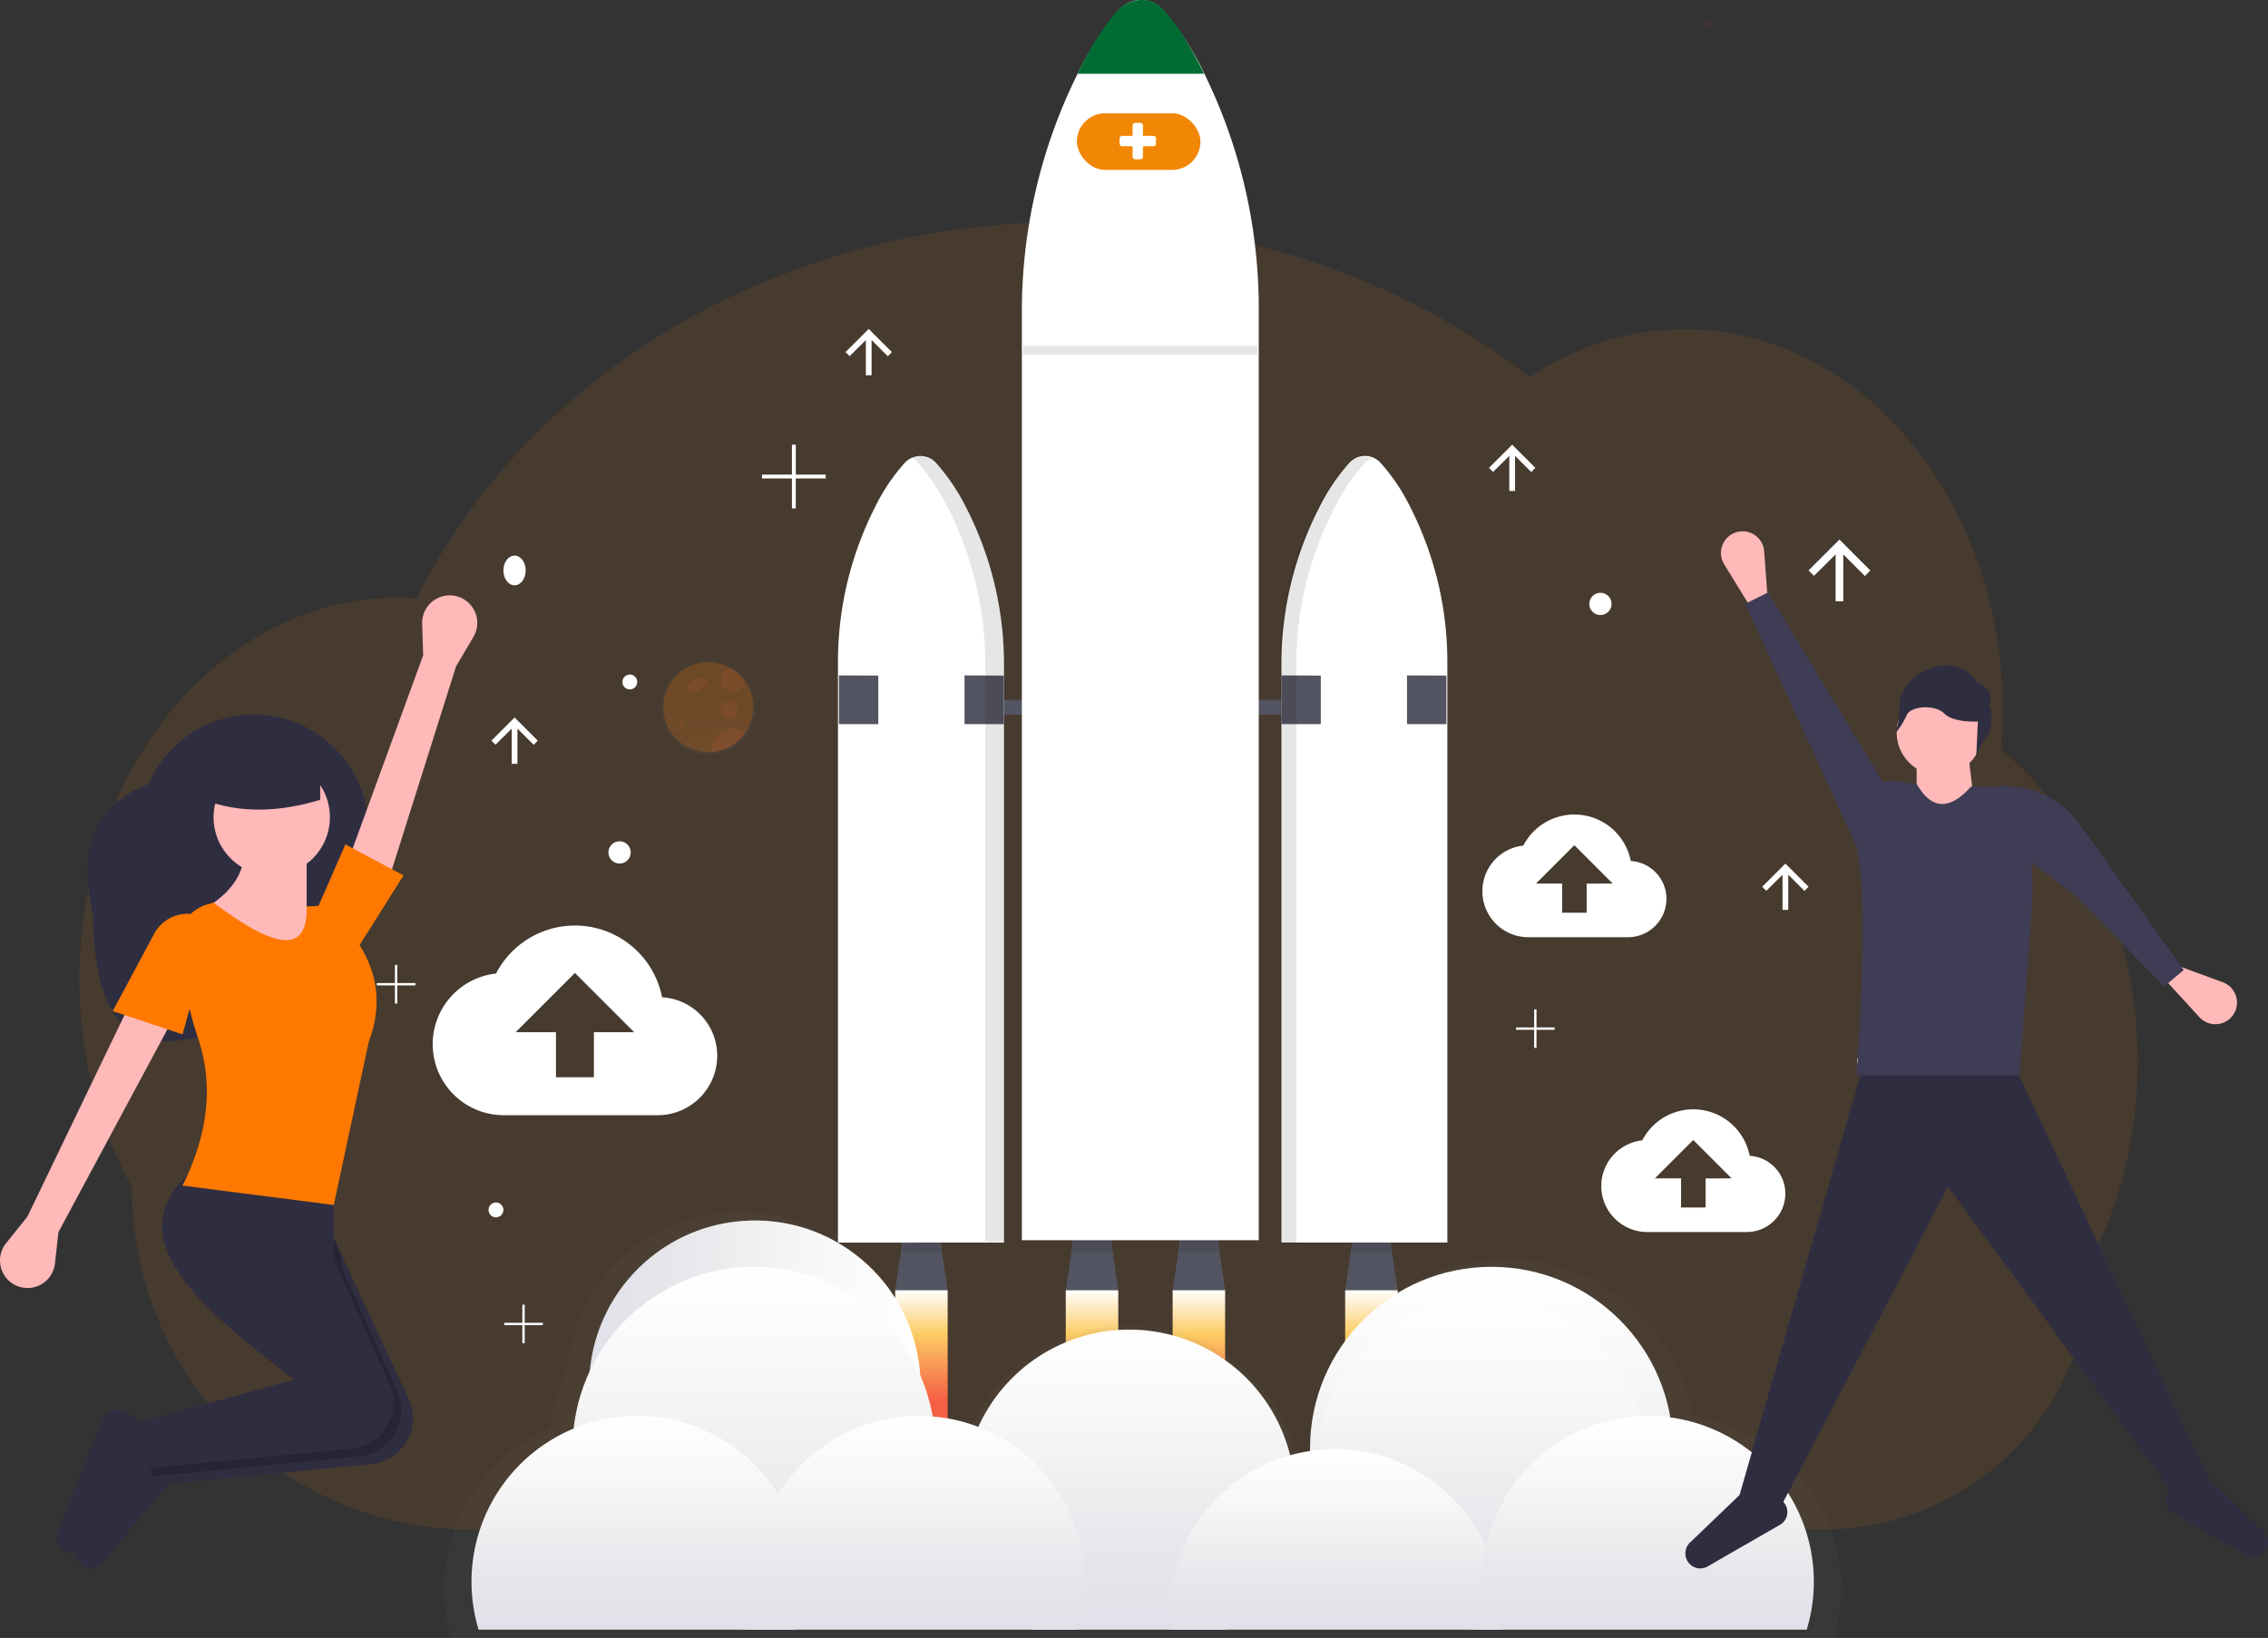 <svg xmlns="http://www.w3.org/2000/svg" xmlns:xlink="http://www.w3.org/1999/xlink" width="333.49" height="240.905" viewBox="0 0 333.49 240.905">
  <rect x="0" y="0" width="333.49" height="240.905" fill="#333333" stroke="none"/>
  <defs>
    <linearGradient id="linear-gradient" x1="0.5" x2="0.5" y2="1" gradientUnits="objectBoundingBox">
      <stop offset="0" stop-color="#fff"/>
      <stop offset="0.31" stop-color="#fccc63"/>
      <stop offset="0.77" stop-color="#f55f44"/>
      <stop offset="1" stop-color="#f55f44"/>
    </linearGradient>
    <linearGradient id="linear-gradient-5" x1="0.5" y1="1" x2="0.5" gradientUnits="objectBoundingBox">
      <stop offset="0" stop-color="gray" stop-opacity="0.082"/>
      <stop offset="0.54" stop-color="gray" stop-opacity="0.09"/>
      <stop offset="1" stop-color="gray" stop-opacity="0.102"/>
    </linearGradient>
    <linearGradient id="linear-gradient-6" x1="0.5" x2="0.5" y2="1" gradientUnits="objectBoundingBox">
      <stop offset="0" stop-color="#fff"/>
      <stop offset="0.31" stop-color="#f7f7f7"/>
      <stop offset="0.77" stop-color="#e5e5ea"/>
      <stop offset="1" stop-color="#e1e1ea"/>
    </linearGradient>
    <linearGradient id="linear-gradient-15" x1="0.501" y1="1.001" x2="0.501" y2="0.001" gradientUnits="objectBoundingBox">
      <stop offset="0" stop-color="gray" stop-opacity="0.251"/>
      <stop offset="0.54" stop-color="gray" stop-opacity="0.122"/>
      <stop offset="1" stop-color="gray" stop-opacity="0.102"/>
    </linearGradient>
  </defs>
  <g id="Group_6122" data-name="Group 6122" transform="translate(-9374.991 -5636.096)">
    <g id="Group_6118" data-name="Group 6118" transform="translate(-3558.744 2151.374)">
      <g id="Group_6113" data-name="Group 6113" transform="translate(12945.416 3517.403)">
        <path id="Path_12317" data-name="Path 12317" d="M349.552,237.314c.168-1.922.256-3.875.256-5.849,0-30.9-20.964-55.949-46.824-55.949a40.8,40.8,0,0,0-22.713,7.027c-18.3-14.2-42.2-22.773-68.345-22.773-42.539,0-79.131,22.733-95.365,55.335-.9-.062-1.809-.1-2.726-.1C87.962,215.009,67,240.056,67,270.955a63.727,63.727,0,0,0,7.706,30.751h0c0,27.8,22.273,50.341,49.748,50.341h34.638l.153-.264c2.036-3.3,6.911-4.131,10.306-2.254a10.943,10.943,0,0,0,2.734,1.363c4.012.852,6.706-5.6,10.766-4.974,2.039.315,3.628,2.422,5.678,2.206,1.36-.145,2.391-1.283,3.668-1.766,2.047-.778,4.122.3,5.556,2.053.832-2.393.826-5.23,2.172-7.424,2.036-3.3,6.911-4.131,10.306-2.254a10.941,10.941,0,0,0,2.734,1.363c4.012.852,6.706-5.6,10.766-4.974,2.039.315,3.628,2.422,5.678,2.206,1.36-.145,2.391-1.283,3.668-1.766,3.186-1.212,6.448,2.078,7.231,5.394a23,23,0,0,1,.48,4.44c2.748-1.332,5.071-5.076,8.208-4.591,2.039.315,3.628,2.422,5.678,2.206,1.36-.145,2.391-1.283,3.668-1.766,3.186-1.212,6.448,2.078,7.231,5.394a28.1,28.1,0,0,1,.517,5.394h57.394a39.29,39.29,0,0,0,39.061-39.521h0a64.031,64.031,0,0,0,6.908-29.261C369.656,264.229,361.706,247.421,349.552,237.314Z" transform="translate(-67 -159.77)" fill="#ff7901" opacity="0.1"/>
        <path id="Path_12319" data-name="Path 12319" d="M749.48,446.974a8.447,8.447,0,0,0-15.794-2.271,6.76,6.76,0,0,0,.732,13.48h14.667a5.659,5.659,0,0,0,5.641-5.627A5.57,5.57,0,0,0,749.48,446.974Zm-6.488,3.328v4.276h-3.6V450.29h-3.847l5.641-5.641,5.639,5.641Z" transform="translate(-521.371 -353.021)" fill="#fff"/>
        <path id="Path_12320" data-name="Path 12320" d="M901.48,693.974a8.447,8.447,0,0,0-15.794-2.271,6.76,6.76,0,0,0,.732,13.48h14.667a5.658,5.658,0,0,0,5.641-5.627A5.571,5.571,0,0,0,901.48,693.974Zm-6.488,3.328v4.276h-3.6V697.29h-3.847l5.641-5.641,5.639,5.641Z" transform="translate(-655.887 -556.662)" fill="#fff"/>
        <path id="Path_12321" data-name="Path 12321" d="M311.391,506.4a13.06,13.06,0,0,0-24.417-3.487,10.448,10.448,0,0,0,1.136,20.834h22.671a8.745,8.745,0,0,0,8.716-8.722A8.611,8.611,0,0,0,311.391,506.4Zm-10.025,5.139v6.627h-5.579v-6.627h-5.928l8.719-8.716,8.711,8.716Z" transform="translate(-225.718 -392.407)" fill="#fff"/>
        <path id="Path_12322" data-name="Path 12322" d="M727.111,590.085v-6.9l3.18,3.18.795-.823L726.543,581,722,585.543l.8.795,3.18-3.151v6.9Z" transform="translate(-467.752 -534.324)" fill="#fff"/>
        <path id="Path_12323" data-name="Path 12323" d="M168.111,623.085v-6.9l3.18,3.18.795-.823L167.543,614,163,618.543l.795.8,3.18-3.151v6.9Z" transform="translate(-135.744 -485.036)" fill="#fff"/>
        <path id="Path_12324" data-name="Path 12324" d="M729.333,366.828v-5.17l2.385,2.385.6-.616-3.407-3.407-3.407,3.407.6.6,2.385-2.365v5.17Z" transform="translate(-518.24 -327.298)" fill="#fff"/>
        <path id="Path_12325" data-name="Path 12325" d="M510.333,234.828v-5.17l2.385,2.385.6-.616-3.407-3.407-3.407,3.407.6.6,2.385-2.365v5.17Z" transform="translate(-393.855 -212.323)" fill="#fff"/>
        <path id="Path_12326" data-name="Path 12326" d="M428.333,414.828v-5.17l2.385,2.385.6-.616-3.407-3.407-3.407,3.407.6.6,2.385-2.365v5.17Z" transform="translate(-363.929 -335.175)" fill="#fff"/>
        <path id="Path_12327" data-name="Path 12327" d="M942.333,498.828v-5.17l2.385,2.385.6-.616-3.407-3.407-3.407,3.407.6.6,2.385-2.365v5.17Z" transform="translate(-691.066 -397.688)" fill="#fff"/>
        <path id="Path_12328" data-name="Path 12328" d="M410.333,659.828v-5.17l2.385,2.385.6-.616-3.407-3.407-3.407,3.407.6.6,2.385-2.365v5.17Z" transform="translate(-371.298 -490.373)" fill="#fff"/>
        <circle id="Ellipse_978" data-name="Ellipse 978" cx="1.64" cy="1.64" r="1.64" transform="translate(222.009 54.5)" fill="#fff"/>
        <ellipse id="Ellipse_979" data-name="Ellipse 979" cx="1.64" cy="2.187" rx="1.64" ry="2.187" transform="translate(62.338 49.032)" fill="#fff"/>
        <circle id="Ellipse_980" data-name="Ellipse 980" cx="1.64" cy="1.64" r="1.64" transform="translate(77.784 91.051)" fill="#fff"/>
        <circle id="Ellipse_981" data-name="Ellipse 981" cx="1.094" cy="1.094" r="1.094" transform="translate(261.38 122.306)" fill="#fff"/>
        <ellipse id="Ellipse_983" data-name="Ellipse 983" cx="1.094" cy="0.547" rx="1.094" ry="0.547" transform="translate(88.585 166.051)" fill="#fff"/>
        <ellipse id="Ellipse_984" data-name="Ellipse 984" cx="1.094" cy="0.547" rx="1.094" ry="0.547" transform="translate(26.247 97.152)" fill="#fff"/>
        <ellipse id="Ellipse_985" data-name="Ellipse 985" cx="0.547" cy="1.094" rx="0.547" ry="1.094" transform="translate(34.996 78.56)" fill="#fff"/>
        <circle id="Ellipse_986" data-name="Ellipse 986" cx="1.094" cy="1.094" r="1.094" transform="translate(217.634 173.707)" fill="#fff"/>
        <circle id="Ellipse_987" data-name="Ellipse 987" cx="1.094" cy="1.094" r="1.094" transform="translate(60.15 144.178)" fill="#fff"/>
        <circle id="Ellipse_988" data-name="Ellipse 988" cx="1.094" cy="1.094" r="1.094" transform="translate(79.836 66.53)" fill="#fff"/>
        <path id="Path_12329" data-name="Path 12329" d="M362.869,216.4h-4.4V212H357.9v4.4h-4.4v.568h4.4v4.4h.568v-4.4h4.4Z" transform="translate(-253.135 -179.278)" fill="#fff"/>
        <path id="Path_12330" data-name="Path 12330" d="M749.679,507.166h-2.666V504.5h-.346v2.666H744v.346h2.666v2.666h.346v-2.666h2.666Z" transform="translate(-532.765 -388.733)" fill="#fff"/>
        <path id="Path_12332" data-name="Path 12332" d="M225.678,660.166h-2.666V657.5h-.346v2.666H220v.346h2.666v2.666h.346v-2.666h2.666Z" transform="translate(-157.539 -498.293)" fill="#fff"/>
        <path id="Path_12333" data-name="Path 12333" d="M159.678,484.166h-2.666V481.5h-.346v2.666H154v.346h2.666v2.666h.346v-2.666h2.666Z" transform="translate(-110.277 -372.263)" fill="#fff"/>
      </g>
      <g id="undraw_To_the_stars_qhyy" transform="translate(12997.705 3468)">
        <path id="Path_12350" data-name="Path 12350" d="M342.089,598.562H334.37l1.378-9.372h4.962Z" transform="translate(-266.715 -392.076)" fill="#535461"/>
        <g id="Group_6098" data-name="Group 6098" transform="translate(68.649 198.215)" opacity="0.1">
          <path id="Path_12351" data-name="Path 12351" d="M337.34,595.1h5.731l-.385-2.62h-4.962Z" transform="translate(-337.34 -592.48)"/>
        </g>
        <path id="Path_12352" data-name="Path 12352" d="M539.849,598.562H532.13l1.378-9.372h4.962Z" transform="translate(-398.308 -392.076)" fill="#535461"/>
        <g id="Group_6099" data-name="Group 6099" transform="translate(134.815 198.215)" opacity="0.1">
          <path id="Path_12353" data-name="Path 12353" d="M535.1,595.1h5.731l-.385-2.62h-4.962Z" transform="translate(-535.1 -592.48)"/>
        </g>
        <path id="Path_12354" data-name="Path 12354" d="M417.072,598.562H409.35l1.378-9.372h4.965Z" transform="translate(-316.608 -392.076)" fill="#535461"/>
        <g id="Group_6100" data-name="Group 6100" transform="translate(93.736 198.215)" opacity="0.1">
          <path id="Path_12355" data-name="Path 12355" d="M412.32,595.1h5.735l-.385-2.62H412.7Z" transform="translate(-412.32 -592.48)"/>
        </g>
        <path id="Path_12356" data-name="Path 12356" d="M464.039,598.562H456.32l1.378-9.372h4.962Z" transform="translate(-347.863 -392.076)" fill="#535461"/>
        <g id="Group_6101" data-name="Group 6101" transform="translate(109.451 198.215)" opacity="0.1">
          <path id="Path_12357" data-name="Path 12357" d="M459.29,595.1h5.735l-.388-2.62h-4.962Z" transform="translate(-459.29 -592.48)"/>
        </g>
        <rect id="Rectangle_2419" data-name="Rectangle 2419" width="55.139" height="2.205" transform="translate(75.374 119.642)" fill="#535461"/>
        <path id="Path_12358" data-name="Path 12358" d="M656.117,316.428a3.108,3.108,0,0,0-4.607,0,29.6,29.6,0,0,0-4.323,6.377,50.381,50.381,0,0,0-5.658,23.421v84.879h24.4V345.875a50.187,50.187,0,0,0-5.39-22.822A28.7,28.7,0,0,0,656.117,316.428Z" transform="translate(-517.079 -231.626)" fill="#fff"/>
        <path id="Path_12359" data-name="Path 12359" d="M456.469,316.428a3.108,3.108,0,0,1,4.607,0,29.607,29.607,0,0,1,4.323,6.377,50.381,50.381,0,0,1,5.658,23.421v84.879H446.649V345.875a50.188,50.188,0,0,1,5.39-22.822A28.244,28.244,0,0,1,456.469,316.428Z" transform="translate(-387.402 -231.626)" fill="#fff"/>
        <path id="Path_12360" data-name="Path 12360" d="M309.65,346.93l5.788.027v7.14H309.65Z" transform="translate(-250.266 -230.871)" fill="#535461"/>
        <path id="Path_12361" data-name="Path 12361" d="M364.86,346.93l5.788.027v7.14H364.86Z" transform="translate(-287.003 -230.871)" fill="#535461"/>
        <path id="Path_12362" data-name="Path 12362" d="M504.11,346.93l5.792.027v7.14H504.11Z" transform="translate(-379.663 -230.871)" fill="#535461"/>
        <path id="Path_12363" data-name="Path 12363" d="M559.32,346.93l5.792.027v7.14H559.32Z" transform="translate(-416.401 -230.871)" fill="#535461"/>
        <g id="Group_6102" data-name="Group 6102" transform="translate(69.984 83.673)" opacity="0.1">
          <path id="Path_12364" data-name="Path 12364" d="M486.743,322.481a29.484,29.484,0,0,0-4.323-6.377,3.1,3.1,0,0,0-3.68-.693,3.289,3.289,0,0,1,.93.693,29.606,29.606,0,0,1,4.323,6.377,50.381,50.381,0,0,1,5.658,23.421v84.873h2.757V345.911a50.381,50.381,0,0,0-5.664-23.431Z" transform="translate(-478.74 -315.085)"/>
        </g>
        <g id="Group_6103" data-name="Group 6103" transform="translate(124.165 83.903)" opacity="0.1">
          <path id="Path_12365" data-name="Path 12365" d="M648.816,323.172a29.487,29.487,0,0,1,4.323-6.377,3.28,3.28,0,0,1,1.067-.763,3.1,3.1,0,0,0-3.547.763,29.6,29.6,0,0,0-4.323,6.377,50.38,50.38,0,0,0-5.658,23.421v84.873h2.483V346.606a50.382,50.382,0,0,1,5.654-23.434Z" transform="translate(-640.678 -315.771)"/>
        </g>
        <rect id="Rectangle_2420" data-name="Rectangle 2420" width="7.719" height="20.951" transform="translate(67.655 206.486)" fill="url(#linear-gradient)"/>
        <rect id="Rectangle_2421" data-name="Rectangle 2421" width="7.719" height="20.951" transform="translate(92.742 206.486)" fill="url(#linear-gradient)"/>
        <rect id="Rectangle_2422" data-name="Rectangle 2422" width="7.719" height="20.951" transform="translate(108.457 206.486)" fill="url(#linear-gradient)"/>
        <rect id="Rectangle_2423" data-name="Rectangle 2423" width="7.719" height="20.951" transform="translate(133.822 206.486)" fill="url(#linear-gradient)"/>
        <path id="Path_12366" data-name="Path 12366" d="M548.291,116.517a4.3,4.3,0,0,0-6.575,0,44.933,44.933,0,0,0-6.17,9.559,78.615,78.615,0,0,0-8.077,35.114v136.2H562.3V160.641a78.227,78.227,0,0,0-7.7-34.2A43.049,43.049,0,0,0,548.291,116.517Z" transform="translate(-441.182 -98.262)" fill="#fff"/>
        <rect id="Rectangle_2424" data-name="Rectangle 2424" width="18.171" height="8.328" rx="4.164" transform="translate(94.375 33.384)" fill="#f28705"/>
        <g id="Group_6104" data-name="Group 6104" transform="translate(1.316 194.984)" opacity="0.7">
          <path id="Path_12367" data-name="Path 12367" d="M457.02,677.938h0a27.77,27.77,0,0,0-55.165,4.708v.408h0a25.617,25.617,0,0,0-3.045.652,25.375,25.375,0,0,0-47.711-4.319,25.091,25.091,0,0,0-7-1.6h0a27.563,27.563,0,0,0-1.91-6.307,25.361,25.361,0,0,0-50.562-.669,27.587,27.587,0,0,0-2.483,8.823h0a25.388,25.388,0,0,0-14.551,30.781H477.877a25.381,25.381,0,0,0-20.858-32.478Z" transform="translate(-273.505 -647.773)" fill="url(#linear-gradient-5)"/>
        </g>
        <circle id="Ellipse_989" data-name="Ellipse 989" cx="24.367" cy="24.367" r="24.367" transform="translate(70.527 195.385) rotate(88)" fill="url(#linear-gradient-6)"/>
        <circle id="Ellipse_990" data-name="Ellipse 990" cx="26.683" cy="26.683" r="26.683" transform="translate(20.222 203.043)" fill="url(#linear-gradient-6)"/>
        <circle id="Ellipse_991" data-name="Ellipse 991" cx="26.683" cy="26.683" r="26.683" transform="translate(128.659 203.043)" fill="url(#linear-gradient-6)"/>
        <circle id="Ellipse_992" data-name="Ellipse 992" cx="24.367" cy="24.367" r="24.367" transform="translate(129.633 207.673)" fill="url(#linear-gradient-6)"/>
        <path id="Path_12368" data-name="Path 12368" d="M550.574,723.849a24.324,24.324,0,0,1-10.078,19.74H511.913a24.377,24.377,0,1,1,38.657-19.74Z" transform="translate(-424.11 -487.177)" fill="url(#linear-gradient-6)"/>
        <path id="Path_12369" data-name="Path 12369" d="M458.131,761.777a24.258,24.258,0,0,1-1.044,7.066h-46.65v-.017a24.367,24.367,0,0,1,23.18-31.417h.151q1.024,0,2.031.084a24.115,24.115,0,0,1,6.722,1.536A24.374,24.374,0,0,1,458.131,761.777Z" transform="translate(-362.612 -512.436)" fill="url(#linear-gradient-6)"/>
        <path id="Path_12370" data-name="Path 12370" d="M640.938,776.361q0,1.094-.1,2.165a.061.061,0,0,1,0,.03H592.3c-.067-.723-.1-1.455-.1-2.191a24.344,24.344,0,0,1,20.717-24.09,24.678,24.678,0,0,1,3.64-.274c.622,0,1.241.023,1.854.067a24.388,24.388,0,0,1,20.376,14.3c.1.221.2.445.288.669A24.251,24.251,0,0,1,640.938,776.361Z" transform="translate(-484.255 -522.144)" fill="url(#linear-gradient-6)"/>
        <path id="Path_12371" data-name="Path 12371" d="M778.615,761.784a24.256,24.256,0,0,1-1.044,7.066h-46.64a24.521,24.521,0,0,1-.626-11.556c.04-.211.08-.425.127-.632a24.377,24.377,0,0,1,23.829-19.242c.766,0,1.519.033,2.265.107.335.027.669.067,1,.11A24.371,24.371,0,0,1,778.615,761.784Z" transform="translate(-575.877 -512.442)" fill="url(#linear-gradient-6)"/>
        <path id="Path_12372" data-name="Path 12372" d="M333.273,768.823c.08-.254.151-.509.221-.766a24.384,24.384,0,0,0-30.042-29.8,23.247,23.247,0,0,0-2.847.984,24.391,24.391,0,0,0-13.979,29.577h46.647Z" transform="translate(-280.223 -512.411)" fill="url(#linear-gradient-6)"/>
        <circle id="Ellipse_999" data-name="Ellipse 999" cx="0.729" cy="0.729" r="0.729" transform="translate(186.29 19.432)" fill="#f55f44" opacity="0.05"/>
        <g id="Group_6109" data-name="Group 6109" transform="translate(33.165 113.727)" opacity="0.4">
          <path id="Path_12386" data-name="Path 12386" d="M381.3,407.707h0a7.062,7.062,0,0,0-2.084-1.847h0a7,7,0,1,0-3.5,13.049h.442a7,7,0,0,0,5.143-11.2Z" transform="translate(-368.695 -404.91)" fill="url(#linear-gradient-15)"/>
        </g>
        <path id="Path_12387" data-name="Path 12387" d="M383.142,412.688a6.615,6.615,0,0,1-6.2,6.6h-.418a6.615,6.615,0,1,1,3.309-12.346h0a6.692,6.692,0,0,1,1.971,1.743h0a6.582,6.582,0,0,1,1.335,4Z" transform="translate(-336.344 -291.948)" fill="#ff7901" opacity="0.2"/>
        <path id="Path_12388" data-name="Path 12388" d="M381.558,413.182a7.2,7.2,0,0,0-1,.519,1.563,1.563,0,0,0-.529.472.622.622,0,0,0,0,.669.947.947,0,0,0,.743.268,1.412,1.412,0,0,0,1.338-.445l.569-.515c.2-.181.415-.425.335-.669a.6.6,0,0,0-.482-.335,2.007,2.007,0,0,0-1.422.251" transform="translate(-343.005 -296.638)" fill="#f55f44" opacity="0.1"/>
        <circle id="Ellipse_1008" data-name="Ellipse 1008" cx="0.348" cy="0.348" r="0.348" transform="translate(35.83 123.001)" fill="#f55f44" opacity="0.1"/>
        <circle id="Ellipse_1009" data-name="Ellipse 1009" cx="1.278" cy="1.278" r="1.278" transform="translate(41.98 119.866)" fill="#f55f44" opacity="0.1"/>
        <path id="Path_12389" data-name="Path 12389" d="M398.53,410.526h0a1.74,1.74,0,1,1-1.971-1.747h0A6.691,6.691,0,0,1,398.53,410.526Z" transform="translate(-353.067 -293.758)" fill="#f55f44" opacity="0.1"/>
        <path id="Path_12390" data-name="Path 12390" d="M395.919,436.009a6.6,6.6,0,0,1-4.989,2.794c0-.09,0-.184,0-.278a3.135,3.135,0,0,1,5.019-2.516Z" transform="translate(-350.325 -311.458)" fill="#f55f44" opacity="0.1"/>
        <g id="Group_6110" data-name="Group 6110" transform="translate(86.465 67.585)" opacity="0.1">
          <rect id="Rectangle_2425" data-name="Rectangle 2425" width="34.462" height="1.338"/>
        </g>
        <path id="Path" d="M3.059,5.353H2.294a.385.385,0,0,1-.382-.382V3.441H.382A.385.385,0,0,1,0,3.059V2.294a.385.385,0,0,1,.382-.382h1.53V.382A.385.385,0,0,1,2.294,0h.765a.385.385,0,0,1,.382.382v1.53h1.53a.385.385,0,0,1,.382.382v.765a.385.385,0,0,1-.382.382H3.441v1.53A.385.385,0,0,1,3.059,5.353Z" transform="translate(100.655 34.796)" fill="#fff"/>
        <path id="Path_12391" data-name="Path 12391" d="M423.78,50.027a5,5,0,0,0-3.66,1.929c-2.859,3.119-5.594,8.92-5.594,8.92h18.6s-3-6.412-6.161-9.6A4.188,4.188,0,0,0,423.78,50.027Z" transform="translate(-320.052 -33.306)" fill="#006c33"/>
      </g>
    </g>
    <g id="undraw_happy_announcement_ac67" transform="translate(9409.055 5765.724)">
      <g id="Group_6119" data-name="Group 6119" transform="translate(-34.064 -42.064)">
        <path id="Path_12420" data-name="Path 12420" d="M165.011,311c.293,18.1,7.057,20.056,15.363,18.169a30.524,30.524,0,0,0,21.116-17.856l2.647-6.167a16.822,16.822,0,0,0-8.822-22.094h0a16.822,16.822,0,0,0-22.094,8.822C164.7,295.223,163.02,302.151,165.011,311Z" transform="translate(-151.357 -264.151)" fill="#2f2e41"/>
        <path id="Path_12421" data-name="Path 12421" d="M296.995,237.684l2.549-4.314a4.053,4.053,0,0,0-2.29-5.933h0a4.053,4.053,0,0,0-5.249,4l.15,4.637L280.173,268.91l6.534,1.364Z" transform="translate(-229.931 -227.255)" fill="#ffb9b9"/>
        <path id="Path_12422" data-name="Path 12422" d="M128.249,446.089,125.111,450a4.053,4.053,0,0,0,1.421,6.2h0a4.053,4.053,0,0,0,5.766-3.213l.512-4.611,16.537-30.793-6.273-2.281Z" transform="translate(-124.218 -354.717)" fill="#ffb9b9"/>
        <path id="Path_12423" data-name="Path 12423" d="M196.912,532.584l.462,5.548.108,1.294,30.713-2.954a6.772,6.772,0,0,0,5.423-9.495l-9.9-21.264-3.421-7.345-14.826-3.421c-12.226,9.358-1.226,19.685,12.614,30.131q.813.616,1.642,1.232Z" transform="translate(-173.493 -408.709)" fill="#2f2e41"/>
        <path id="Path_12424" data-name="Path 12424" d="M160.8,627.186h0a2.207,2.207,0,0,0,2.013-.779l10.046-12.161-.57-5.7-3.426-2.055a2.251,2.251,0,0,0-3.252,1.1l-6.553,16.6a2.207,2.207,0,0,0,1.74,2.995Z" transform="translate(-147.732 -484.098)" fill="#2f2e41"/>
        <path id="Path_12425" data-name="Path 12425" d="M191.6,531.444l.57,6.843,1.6-.154,29.111-2.8a6.772,6.772,0,0,0,5.423-9.495l-8.194-18.344v-1.779l-3.421-7.345-14.826-3.421c-12.226,9.358-1.226,19.685,12.614,30.131l-.068.091Z" transform="translate(-169.894 -408.709)" opacity="0.2"/>
        <path id="Path_12426" data-name="Path 12426" d="M151.952,620.106h0a2.206,2.206,0,0,0,2.013-.779l10.046-12.161-.57-5.7-3.426-2.055a2.251,2.251,0,0,0-3.252,1.1l-6.553,16.6a2.207,2.207,0,0,0,1.74,2.995Z" transform="translate(-141.733 -479.298)" fill="#2f2e41"/>
        <path id="Path_12427" data-name="Path 12427" d="M188.062,525.5l.57,6.843,30.713-2.955a6.773,6.773,0,0,0,5.425-9.493l-8.2-18.345V491.29l-19.958-3.421c-12.707,9.725-.326,20.5,14.256,31.363Z" transform="translate(-167.494 -403.91)" fill="#2f2e41"/>
        <circle id="Ellipse_1018" data-name="Ellipse 1018" cx="8.554" cy="8.554" r="8.554" transform="translate(31.403 24.084)" fill="#ffb9b9"/>
        <path id="Path_12428" data-name="Path 12428" d="M212.843,353.618l11.975,7.983,10.264-2.281-5.7-5.7v-8.554l-9.124-.57C220.064,347.91,218.107,351.035,212.843,353.618Z" transform="translate(-184.292 -306.725)" fill="#ffb9b9"/>
        <path id="Path_12429" data-name="Path 12429" d="M206.514,409.132l22.239,2.851,5.132-23.95c2.384-6.357,1.016-11.974-3.4-16.99a3.809,3.809,0,0,0-3.62-3.06l-2.106.092c.238,7.563-5.334,5.741-13.686-.57l-1.008.3a5.664,5.664,0,0,0-3.976,6.256l.92,6.207a42.472,42.472,0,0,0,1.81,7.237C211.1,394.322,210.287,401.536,206.514,409.132Z" transform="translate(-179.674 -322.322)" fill="#ff7901"/>
        <path id="Path_12430" data-name="Path 12430" d="M175.672,386.945l10.264,3.421L190.5,373.83l-1.545-.7a5.543,5.543,0,0,0-7.179,2.428Z" transform="translate(-159.095 -325.796)" fill="#ff7901"/>
        <path id="Path_12431" data-name="Path 12431" d="M145.27,232.642l5.7,6.272,6.843-10.834-8.554-4.562Z" transform="translate(-98.471 -186.889)" fill="#ff7901"/>
        <path id="Path_12432" data-name="Path 12432" d="M217.268,306.2c5.375,2.027,11.111,1.817,17.107,0v-6.843H217.268Z" transform="translate(-187.291 -276.129)" fill="#2f2e41"/>
      </g>
      <g id="Group_6120" data-name="Group 6120" transform="translate(4 -70.574)">
        <path id="Path_12433" data-name="Path 12433" d="M738.781,403.11l-5.043,2.1-33.616-45.8L675.75,406.052l-6.3-1.261L687.936,340.5h21.43Z" transform="translate(-451.738 -243.933)" fill="#2f2e41"/>
        <path id="Path_12434" data-name="Path 12434" d="M1034.687,694.795h0a2.2,2.2,0,0,1-1.674-.216l-10.634-6.123a2.158,2.158,0,0,1-.449-3.4l.95-.95,5.042-.42,7.708,7.4a2.2,2.2,0,0,1-.943,3.7Z" transform="translate(-740.88 -524.933)" fill="#2f2e41"/>
        <path id="Path_12435" data-name="Path 12435" d="M766.371,700.9h0a2.2,2.2,0,0,0,1.674-.216l10.634-6.123a2.158,2.158,0,0,0,.449-3.4l-.95-.95-5.042-.42-7.708,7.4a2.2,2.2,0,0,0,.944,3.7Z" transform="translate(-555.007 -529.354)" fill="#2f2e41"/>
        <path id="Path_12436" data-name="Path 12436" d="M790.7,187.356l-2.1,1.261-4.354-7.075a3.182,3.182,0,0,1,2.055-4.781h0a3.182,3.182,0,0,1,3.829,2.879Z" transform="translate(-568.786 -157.602)" fill="#ffb9b9"/>
        <path id="Path_12437" data-name="Path 12437" d="M1020.188,409.338l.872-2.29,7.8,2.868a3.182,3.182,0,0,1,1.342,5.028h0a3.182,3.182,0,0,1-4.789.105Z" transform="translate(-740.076 -324.5)" fill="#ffb9b9"/>
        <circle id="Ellipse_1019" data-name="Ellipse 1019" cx="6.303" cy="6.303" r="6.303" transform="translate(240.82 42.361)" fill="#ffb9b9"/>
        <path id="Path_12438" data-name="Path 12438" d="M772.843,187.791h-8.824v-9.665l7.564-.84Z" transform="translate(-520.257 -125.681)" fill="#ffb9b9"/>
        <path id="Path_12439" data-name="Path 12439" d="M880.153,353.207H856.2c.845-13.364,1.513-26.279,0-33.616l1.393-6.685a3.766,3.766,0,0,1,4.154-2.969l3.277.41c2.219,3.9,4.9,3.864,7.984.42h3.947a3.957,3.957,0,0,1,3.957,4.036h0a49.989,49.989,0,0,1,1.016,14.347Z" transform="translate(-621.264 -254.119)" fill="#3f3d56"/>
        <path id="Path_12440" data-name="Path 12440" d="M672.5,93.547l3.362-1.681L693.927,121.7l-5.042,7.564Z" transform="translate(-453.948 -63.792)" fill="#3f3d56"/>
        <path id="Path_12441" data-name="Path 12441" d="M951.114,342.155l2.873-2.423-15.265-21.39a13.529,13.529,0,0,0-13.455-5.448l-.482.088,5.772,10.1,7.6,5.756Z" transform="translate(-670.954 -256.122)" fill="#3f3d56"/>
        <path id="Path_12442" data-name="Path 12442" d="M889.106,254.353s1.178-2.591-1.885-3.769c0,0-2.591-4.24-7.773-1.413a5.836,5.836,0,0,0-3.533,5.182c0,3.769-1.178,4.476-1.178,4.476a11.367,11.367,0,0,0,2.225-3.213c.471-1.413,4.135-1.734,5.548-.321s4.947,1.178,4.947,1.178l-.236,5.182s1.178-3.062,1.649-3.062S889.813,254.353,889.106,254.353Z" transform="translate(-634.694 -209.41)" fill="#2f2e41"/>
      </g>
    </g>
  </g>
</svg>
